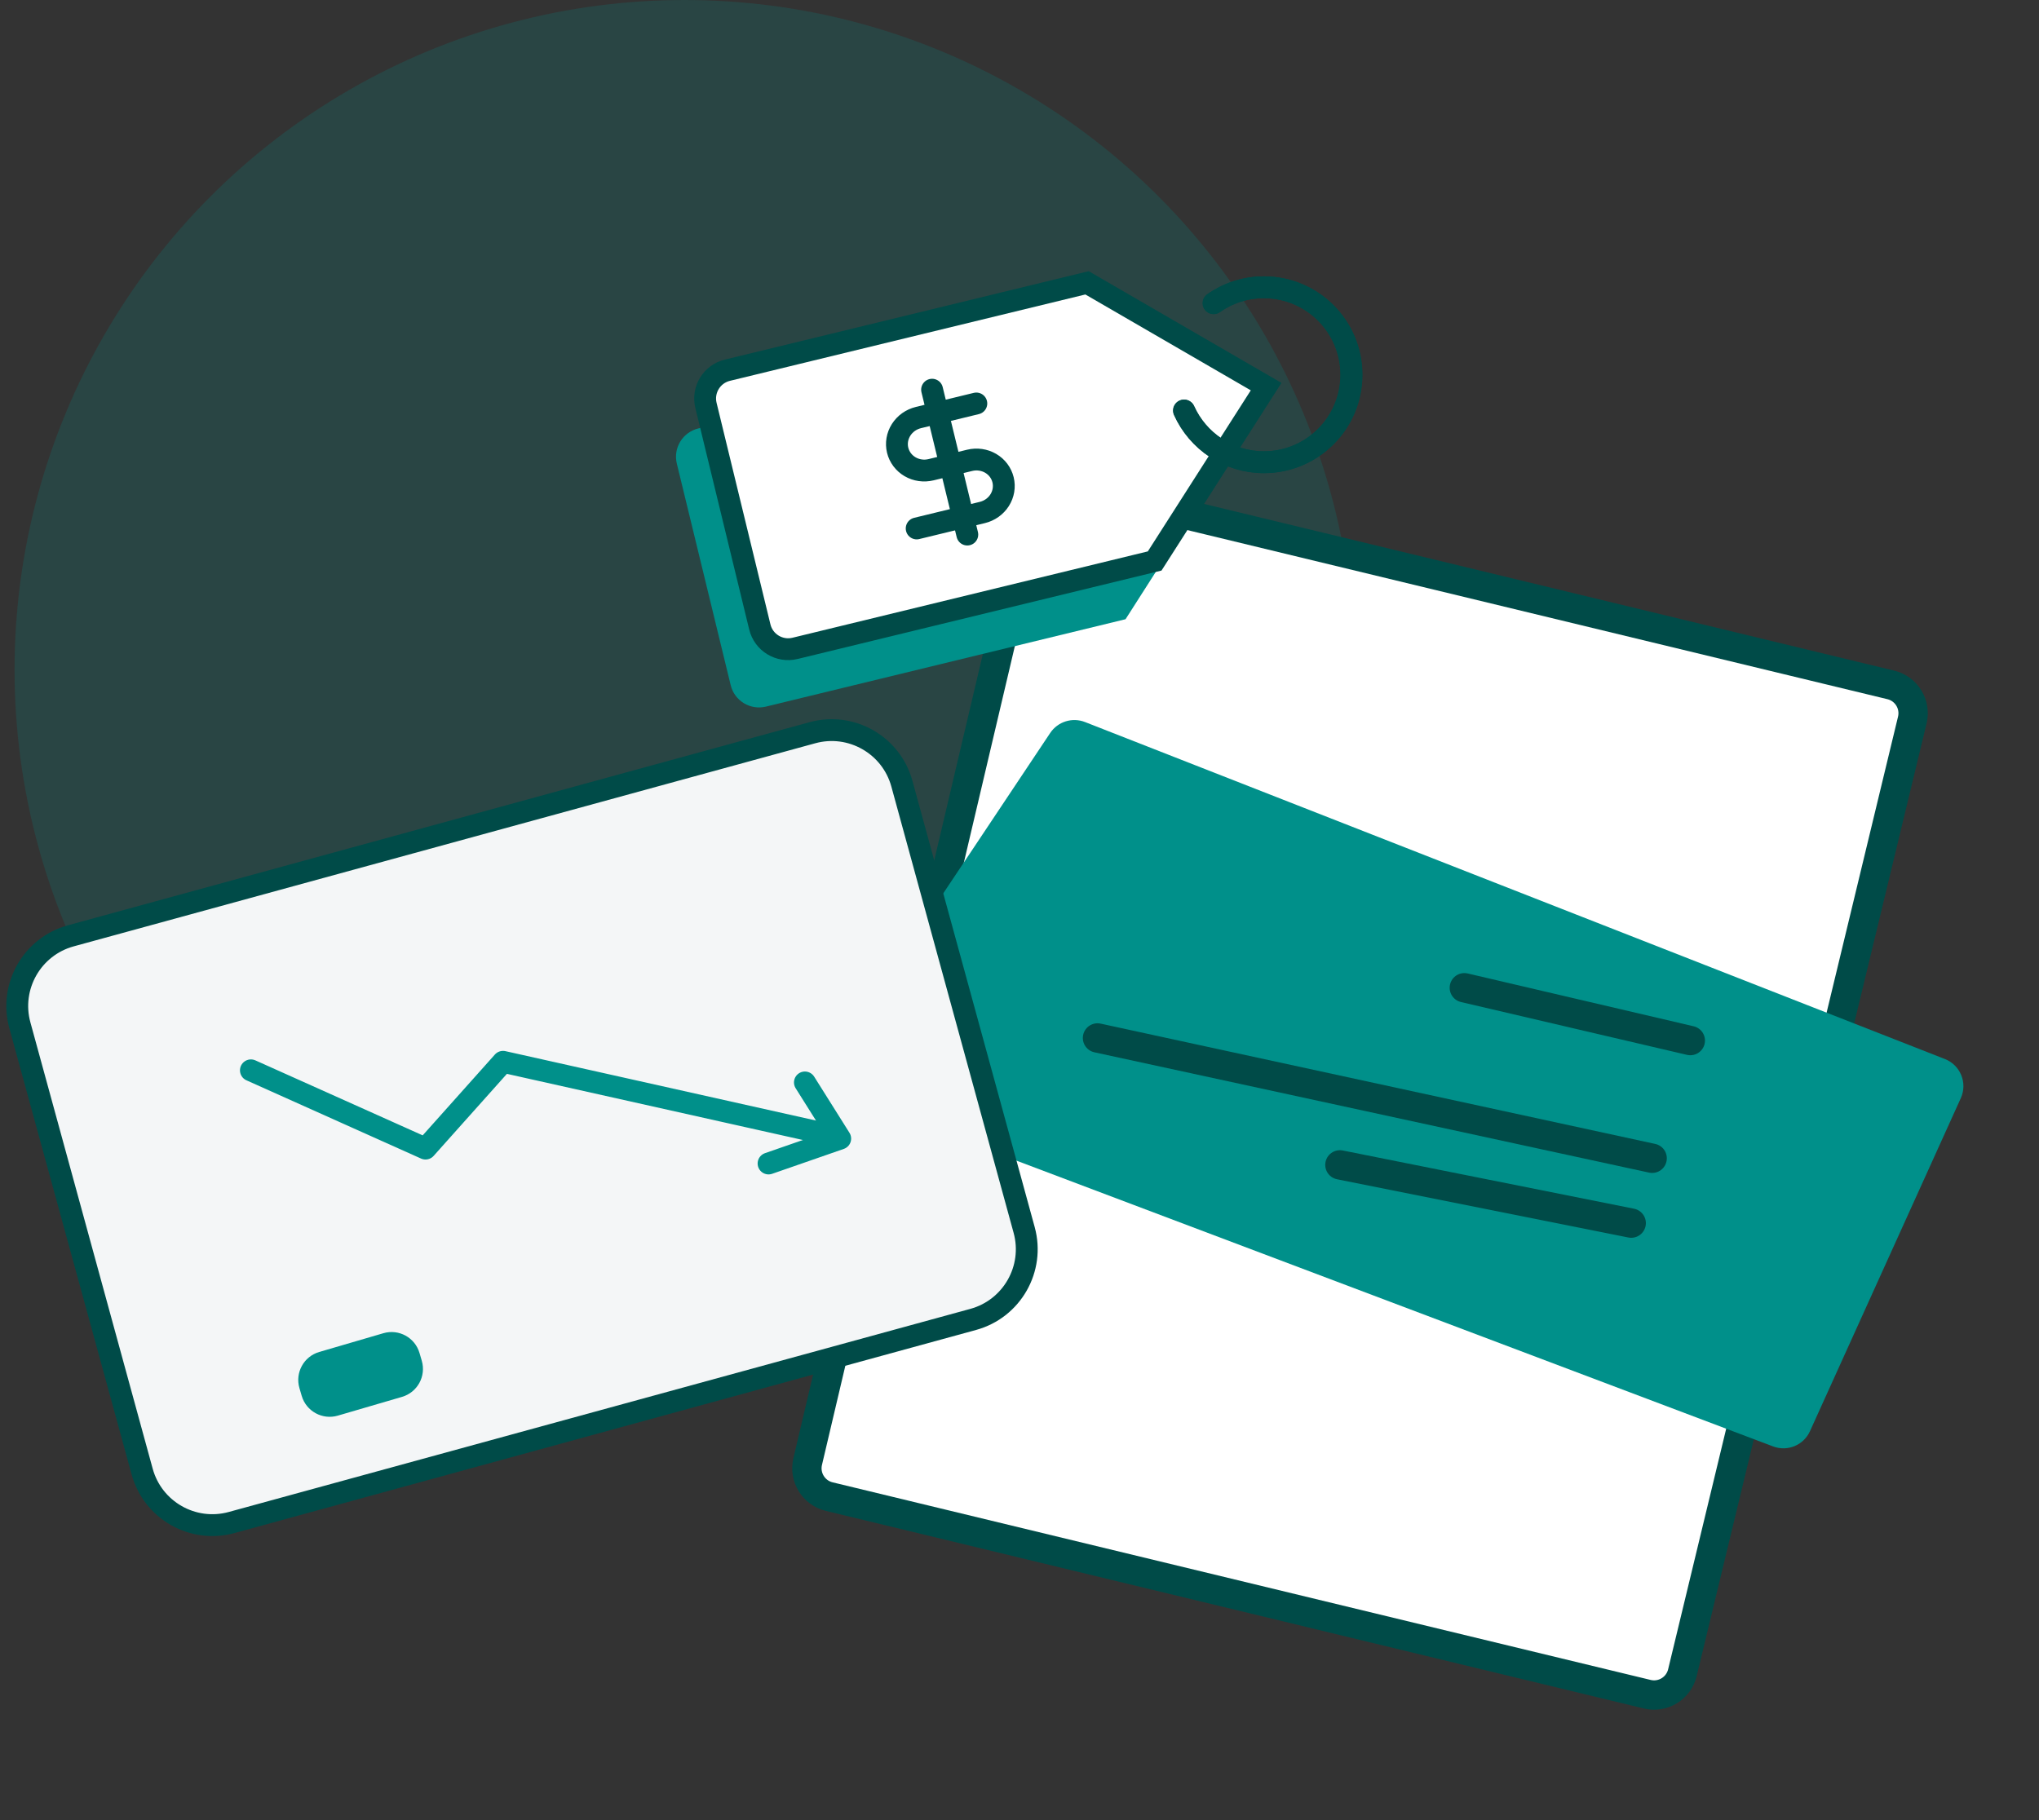 <svg width="140" height="125" viewBox="0 0 140 125" fill="none" xmlns="http://www.w3.org/2000/svg">
<rect x="0" y="0" width="140" height="125" fill="#333333" stroke="none"/>
<circle opacity="0.2" cx="47" cy="46" r="46" fill="#00908A"/>
<path d="M71.724 33L129.827 47.038C130.9 47.297 131.56 48.378 131.301 49.451L115.515 114.878C115.256 115.952 114.175 116.612 113.101 116.353L56.933 102.782C55.864 102.523 55.204 101.45 55.456 100.379L70.5 36.5" fill="white"/>
<path d="M71.724 33L129.827 47.038C130.9 47.297 131.56 48.378 131.301 49.451L115.515 114.878C115.256 115.952 114.175 116.612 113.101 116.353L56.933 102.782C55.864 102.523 55.204 101.45 55.456 100.379L70.5 36.5" stroke="#004B48" stroke-width="2.015" stroke-miterlimit="10" stroke-linecap="round" stroke-linejoin="round"/>
<path d="M121.745 99.337L58.352 75.388C57.149 74.934 56.681 73.478 57.395 72.408L72.106 50.341C72.628 49.558 73.624 49.245 74.5 49.588L133.539 72.731C134.605 73.149 135.104 74.375 134.631 75.418L124.274 98.291C123.839 99.252 122.732 99.71 121.745 99.337Z" fill="#00908A"/>
<path d="M100.543 67.836L116.058 71.463" stroke="#004B48" stroke-width="2.015" stroke-miterlimit="10" stroke-linecap="round" stroke-linejoin="round"/>
<path d="M75.356 71.284L113.438 79.546" stroke="#004B48" stroke-width="2.015" stroke-miterlimit="10" stroke-linecap="round" stroke-linejoin="round"/>
<path d="M92 80L112 84" stroke="#004B48" stroke-width="2.015" stroke-miterlimit="10" stroke-linecap="round" stroke-linejoin="round"/>
<path d="M77.281 42.526L52.586 48.528C51.512 48.788 50.431 48.13 50.17 47.056L48.321 39.449L46.472 31.841C46.211 30.767 46.87 29.686 47.943 29.425L72.638 23.424L84.934 30.551L77.281 42.526Z" fill="#00908A"/>
<path d="M79.281 38.526L54.586 44.528C53.512 44.788 52.431 44.13 52.17 43.056L50.321 35.449L48.472 27.841C48.211 26.767 48.87 25.686 49.943 25.425L74.638 19.424L86.934 26.551L79.281 38.526Z" fill="white" stroke="#004B48" stroke-width="1.5"/>
<path d="M63.998 26.763L66.416 36.712" stroke="#004B48" stroke-width="1.5" stroke-linecap="round" stroke-linejoin="round"/>
<path d="M67.036 27.71L63.056 28.677C62.564 28.797 62.137 29.101 61.871 29.521C61.604 29.942 61.519 30.445 61.634 30.919C61.75 31.395 62.056 31.802 62.486 32.054C62.916 32.305 63.434 32.379 63.927 32.259L66.58 31.614C67.073 31.495 67.591 31.569 68.021 31.82C68.451 32.071 68.757 32.479 68.872 32.954C68.988 33.429 68.903 33.932 68.636 34.352C68.37 34.773 67.943 35.076 67.45 35.196L62.94 36.292" stroke="#004B48" stroke-width="1.5" stroke-linecap="round" stroke-linejoin="round"/>
<path d="M83.317 20.822C84.294 20.134 85.486 19.73 86.772 19.73C90.089 19.73 92.779 22.42 92.779 25.737C92.779 29.055 90.089 31.744 86.772 31.744C84.33 31.744 82.228 30.287 81.289 28.194" stroke="#004B48" stroke-width="1.5" stroke-linecap="round"/>
<path d="M83.339 20.822C84.316 20.134 85.507 19.73 86.793 19.73C90.111 19.73 92.8 22.42 92.8 25.737C92.8 29.055 90.111 31.744 86.793 31.744C84.351 31.744 82.25 30.287 81.311 28.194" stroke="#004B48" stroke-width="1.5" stroke-linecap="round"/>
<path d="M55.781 50.321L4.865 64.269C2.202 64.998 0.634 67.749 1.364 70.412L9.76 101.061C10.489 103.724 13.24 105.292 15.903 104.562L66.819 90.614C69.482 89.885 71.05 87.134 70.32 84.471L61.925 53.822C61.195 51.159 58.445 49.591 55.781 50.321Z" fill="#F4F6F7" stroke="#004B48" stroke-width="1.5" stroke-miterlimit="10" stroke-linecap="round" stroke-linejoin="round"/>
<path d="M17.227 73.507L29.216 78.882L34.539 72.921L56.184 77.759" stroke="#00908A" stroke-width="1.5" stroke-miterlimit="10" stroke-linecap="round" stroke-linejoin="round"/>
<path d="M52.77 79.905L57.69 78.195L55.266 74.339" stroke="#00908A" stroke-width="1.5" stroke-miterlimit="10" stroke-linecap="round" stroke-linejoin="round"/>
<path d="M27.602 95.933L23.196 97.221C22.136 97.531 21.025 96.923 20.715 95.862L20.559 95.329C20.25 94.269 20.858 93.159 21.918 92.849L26.323 91.561C27.384 91.251 28.494 91.859 28.804 92.919L28.96 93.452C29.27 94.513 28.662 95.623 27.602 95.933Z" fill="#00908A"/>
</svg>
